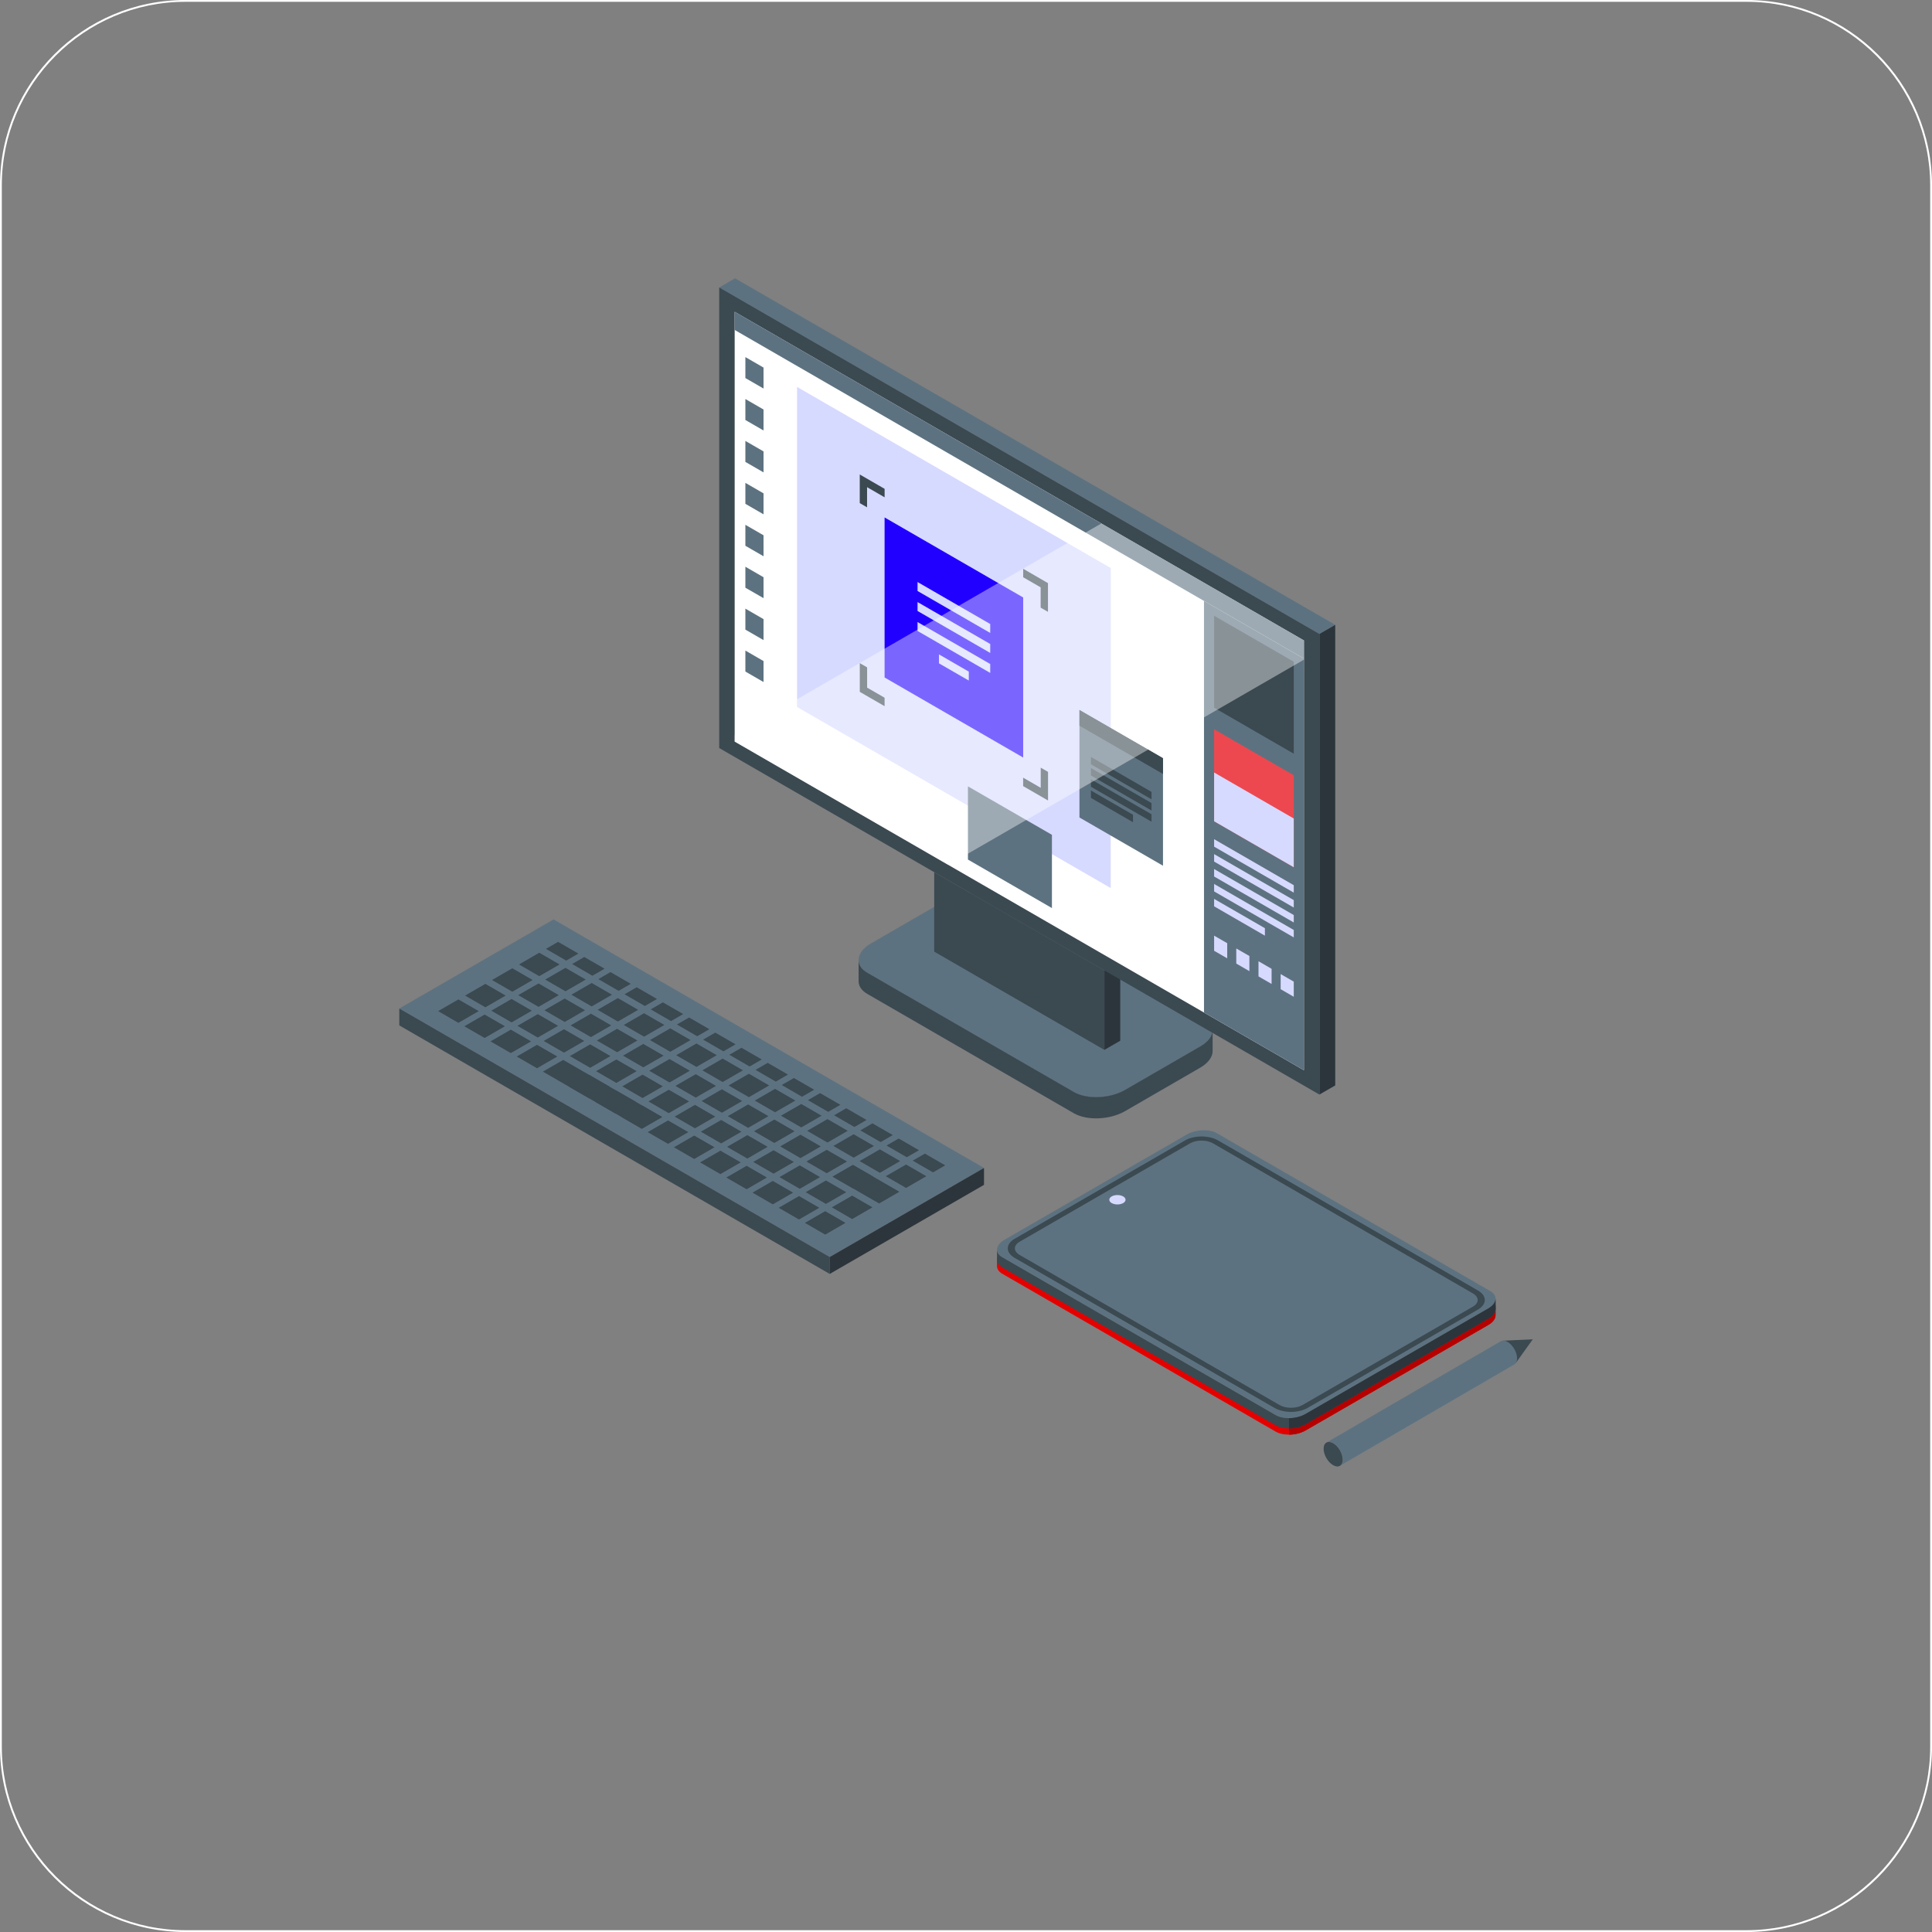<?xml version="1.0" encoding="UTF-8"?>
<svg id="Layer_2" data-name="Layer 2" xmlns="http://www.w3.org/2000/svg" viewBox="0 0 530.71 530.71">
  <rect x="0" y="0" width="530.71" height="530.71" fill="#808080" stroke="none"/>
  <defs>
    <style>
      .cls-1 {
        opacity: .4;
      }

      .cls-1, .cls-2, .cls-3, .cls-4, .cls-5, .cls-6, .cls-7, .cls-8, .cls-9, .cls-10 {
        stroke-width: 0px;
      }

      .cls-1, .cls-9 {
        fill: #fff;
      }

      .cls-11 {
        isolation: isolate;
      }

      .cls-2 {
        fill: #5d7280;
      }

      .cls-3 {
        fill: #2c353b;
      }

      .cls-4 {
        fill: #3b4951;
      }

      .cls-5 {
        fill: #20f;
      }

      .cls-6 {
        fill: #e50000;
      }

      .cls-7 {
        fill: #d7daff;
      }

      .cls-8 {
        fill: #b70000;
      }

      .cls-10 {
        fill: #ed484f;
      }
    </style>
  </defs>
  <g id="_ëÎÓÈ_1" data-name="ëÎÓÈ 1">
    <g>
      <path class="cls-9" d="M479.83.5c27.71,0,50.38,22.67,50.38,50.38v428.95c0,27.71-22.67,50.38-50.38,50.38H50.88c-27.71,0-50.38-22.67-50.38-50.38V50.88C.5,23.17,23.17.5,50.88.5h428.95M479.83,0H50.88C22.83,0,0,22.83,0,50.88v428.95c0,28.06,22.83,50.88,50.88,50.88h428.95c28.06,0,50.88-22.83,50.88-50.88V50.88c0-28.06-22.83-50.88-50.88-50.88h0Z"/>
      <g>
        <g>
          <g>
            <path class="cls-4" d="M331.68,285.95c-.52.55-1.22,1.07-2.03,1.54l-20.63,11.92c-4.15,2.38-10.42,2.64-14.01.58l-56.75-32.76c-.38-.23-.73-.46-1.02-.73.52-.55,1.22-1.07,2.03-1.54l20.66-11.93c4.12-2.38,10.39-2.64,13.98-.58l56.75,32.76c.38.23.73.46,1.02.73Z"/>
            <path class="cls-2" d="M333.1,282.9c0,1.02-.49,2.06-1.42,3.05-.52.55-1.22,1.07-2.03,1.54l-20.63,11.92c-4.15,2.38-10.42,2.64-14.01.58l-56.75-32.76c-.38-.23-.73-.46-1.02-.73-.93-.81-1.39-1.8-1.39-2.82,0-1.57,1.16-3.25,3.42-4.55l20.66-11.92c4.12-2.38,10.39-2.64,13.98-.58l56.75,32.76c1.63.96,2.44,2.21,2.44,3.51Z"/>
            <path class="cls-4" d="M333.1,282.9v5.83c0,1.6-1.19,3.28-3.45,4.58l-20.63,11.93c-4.15,2.38-10.42,2.64-14.01.58l-56.75-32.79c-1.62-.93-2.41-2.18-2.41-3.51v-5.83c0,1.02.46,2,1.39,2.82.29.26.64.49,1.02.73l56.75,32.76c3.6,2.06,9.86,1.8,14.01-.58l20.63-11.92c.81-.46,1.51-.99,2.03-1.54.93-.99,1.42-2.03,1.42-3.05Z"/>
          </g>
          <g>
            <polygon class="cls-2" points="366.78 171.64 201.91 76.45 197.56 78.97 362.43 174.15 366.78 171.64"/>
            <polygon class="cls-3" points="366.78 298.16 366.78 171.64 362.43 174.15 362.43 300.67 366.78 298.16"/>
            <polygon class="cls-3" points="307.73 285.88 307.73 264.05 303.37 266.57 303.37 288.4 307.73 285.88"/>
            <g>
              <polygon class="cls-4" points="362.43 300.67 197.56 205.48 197.56 78.96 362.43 174.15 362.43 300.67"/>
              <polygon class="cls-9" points="358.18 175.93 358.18 293.99 201.81 203.71 201.81 85.65 358.18 175.93"/>
              <polygon class="cls-4" points="303.37 266.58 256.62 239.58 256.62 261.41 303.37 288.4 303.37 266.58"/>
              <polygon class="cls-2" points="358.17 180.91 201.82 90.64 201.82 85.65 358.17 175.93 358.17 180.91"/>
              <g>
                <polygon class="cls-2" points="209.74 106.73 204.75 103.85 204.75 98.09 209.74 100.97 209.74 106.73"/>
                <polygon class="cls-2" points="209.74 118.25 204.75 115.37 204.75 109.61 209.74 112.49 209.74 118.25"/>
                <polygon class="cls-2" points="209.74 129.76 204.75 126.88 204.75 121.12 209.74 124 209.74 129.76"/>
                <polygon class="cls-2" points="209.74 141.28 204.75 138.4 204.75 132.64 209.74 135.52 209.74 141.28"/>
                <polygon class="cls-2" points="209.74 152.8 204.75 149.92 204.75 144.16 209.74 147.04 209.74 152.8"/>
                <polygon class="cls-2" points="209.74 164.31 204.75 161.44 204.75 155.68 209.74 158.56 209.74 164.31"/>
                <polygon class="cls-2" points="209.74 175.83 204.75 172.95 204.75 167.19 209.74 170.07 209.74 175.83"/>
                <polygon class="cls-2" points="209.74 187.35 204.75 184.47 204.75 178.71 209.74 181.59 209.74 187.35"/>
              </g>
              <polygon class="cls-7" points="305.11 243.95 218.94 194.2 218.94 106.28 305.11 156.03 305.11 243.95"/>
              <polygon class="cls-5" points="281.06 208.09 242.99 186.1 242.99 142.14 281.06 164.12 281.06 208.09"/>
              <polygon class="cls-2" points="330.73 278.14 358.17 293.98 358.17 180.91 330.73 165.06 330.73 278.14"/>
              <polygon class="cls-4" points="355.39 207.04 333.51 194.4 333.51 169.14 355.39 181.77 355.39 207.04"/>
              <polygon class="cls-10" points="355.39 238.23 333.51 225.6 333.51 200.33 355.39 212.96 355.39 238.23"/>
              <polygon class="cls-7" points="355.39 238.23 333.51 225.6 333.51 212.2 355.39 224.84 355.39 238.23"/>
              <polygon class="cls-2" points="296.52 224.56 319.47 237.81 319.47 208.28 296.52 195.03 296.52 224.56"/>
              <polygon class="cls-4" points="319.47 212.61 296.52 199.36 296.52 195.03 319.47 208.28 319.47 212.61"/>
              <g>
                <polygon class="cls-4" points="316.32 219.57 299.67 209.95 299.67 207.91 316.32 217.53 316.32 219.57"/>
                <polygon class="cls-4" points="316.32 222.65 299.67 213.03 299.67 210.98 316.32 220.6 316.32 222.65"/>
                <polygon class="cls-4" points="316.32 225.72 299.67 216.11 299.67 214.06 316.32 223.68 316.32 225.72"/>
                <polygon class="cls-4" points="311.23 225.86 299.67 219.18 299.67 217.14 311.23 223.81 311.23 225.86"/>
              </g>
              <g>
                <polygon class="cls-7" points="355.39 245.2 333.51 232.57 333.51 230.52 355.39 243.16 355.39 245.2"/>
                <polygon class="cls-7" points="355.39 249.3 333.51 236.67 333.51 234.62 355.39 247.26 355.39 249.3"/>
                <polygon class="cls-7" points="355.39 253.4 333.51 240.77 333.51 238.72 355.39 251.36 355.39 253.4"/>
                <polygon class="cls-7" points="355.39 257.5 333.51 244.87 333.51 242.82 355.39 255.46 355.39 257.5"/>
                <polygon class="cls-7" points="347.46 257.02 333.51 248.96 333.51 246.92 347.46 254.97 347.46 257.02"/>
              </g>
              <g>
                <polygon class="cls-7" points="337.11 263.25 333.51 261.17 333.51 257.02 337.11 259.09 337.11 263.25"/>
                <polygon class="cls-7" points="343.2 266.77 339.6 264.69 339.6 260.54 343.2 262.61 343.2 266.77"/>
                <polygon class="cls-7" points="349.3 270.29 345.7 268.21 345.7 264.05 349.3 266.13 349.3 270.29"/>
                <polygon class="cls-7" points="355.39 273.81 351.79 271.73 351.79 267.57 355.39 269.65 355.39 273.81"/>
              </g>
              <g>
                <polygon class="cls-7" points="272.01 173.87 252.04 162.34 252.04 159.88 272.01 171.41 272.01 173.87"/>
                <polygon class="cls-7" points="272.01 179.36 252.04 167.83 252.04 165.38 272.01 176.9 272.01 179.36"/>
                <polygon class="cls-7" points="272.01 184.85 252.04 173.32 252.04 170.87 272.01 182.4 272.01 184.85"/>
                <polygon class="cls-7" points="266.12 186.94 257.93 182.22 257.93 179.76 266.12 184.49 266.12 186.94"/>
              </g>
              <polygon class="cls-4" points="287.87 160.18 287.87 168.07 285.86 166.91 285.86 161.34 281.06 158.57 281.06 156.24 287.87 160.18"/>
              <polygon class="cls-4" points="236.17 130.34 243 134.28 243 136.61 238.18 133.82 238.18 139.36 236.17 138.2 236.17 130.34"/>
              <polygon class="cls-4" points="236.18 190.05 236.18 182.16 238.19 183.32 238.19 188.89 242.99 191.66 242.99 193.98 236.18 190.05"/>
              <polygon class="cls-4" points="287.89 219.89 281.05 215.94 281.05 213.62 285.88 216.41 285.88 210.87 287.89 212.03 287.89 219.89"/>
              <polygon class="cls-2" points="288.96 249.44 265.89 236.12 265.89 216.01 288.96 229.32 288.96 249.44"/>
              <polygon class="cls-1" points="358.18 175.93 358.18 181.21 260.51 237.6 201.81 203.71 201.81 201.97 302.52 143.8 358.18 175.93"/>
            </g>
          </g>
        </g>
        <g>
          <g>
            <polygon class="cls-2" points="227.92 345.3 109.68 277.03 152.06 252.56 270.3 320.83 227.92 345.3"/>
            <g>
              <g>
                <polygon class="cls-4" points="155.54 263.87 149.96 260.65 153.3 258.72 158.88 261.94 155.54 263.87"/>
                <polygon class="cls-4" points="162.73 268.03 157.16 264.81 160.5 262.88 166.08 266.1 162.73 268.03"/>
                <polygon class="cls-4" points="169.93 272.18 164.35 268.96 167.7 267.03 173.27 270.25 169.93 272.18"/>
                <polygon class="cls-4" points="177.13 276.34 171.55 273.12 174.89 271.19 180.47 274.41 177.13 276.34"/>
                <polygon class="cls-4" points="184.32 280.49 178.75 277.27 182.09 275.34 187.67 278.56 184.32 280.49"/>
                <polygon class="cls-4" points="191.52 284.65 185.94 281.43 189.29 279.5 194.86 282.72 191.52 284.65"/>
                <polygon class="cls-4" points="198.72 288.8 193.14 285.58 196.48 283.65 202.06 286.87 198.72 288.8"/>
                <polygon class="cls-4" points="205.91 292.96 200.34 289.74 203.68 287.81 209.26 291.03 205.91 292.96"/>
                <polygon class="cls-4" points="213.11 297.11 207.53 293.89 210.88 291.96 216.45 295.18 213.11 297.11"/>
                <polygon class="cls-4" points="220.31 301.27 214.73 298.05 218.07 296.12 223.65 299.34 220.31 301.27"/>
                <polygon class="cls-4" points="227.5 305.42 221.93 302.2 225.27 300.27 230.85 303.49 227.5 305.42"/>
                <polygon class="cls-4" points="234.7 309.58 229.12 306.36 232.47 304.43 238.04 307.65 234.7 309.58"/>
                <polygon class="cls-4" points="241.9 313.73 236.32 310.51 239.66 308.58 245.24 311.8 241.9 313.73"/>
                <polygon class="cls-4" points="249.09 317.89 243.52 314.67 246.86 312.74 252.44 315.96 249.09 317.89"/>
                <polygon class="cls-4" points="256.29 322.05 250.71 318.82 254.06 316.89 259.64 320.11 256.29 322.05"/>
              </g>
              <g>
                <polygon class="cls-4" points="148.13 268.15 142.56 264.93 148.13 261.71 153.71 264.93 148.13 268.15"/>
                <polygon class="cls-4" points="155.33 272.3 149.75 269.08 155.33 265.86 160.91 269.08 155.33 272.3"/>
                <polygon class="cls-4" points="162.53 276.46 156.95 273.24 162.53 270.02 168.1 273.24 162.53 276.46"/>
                <polygon class="cls-4" points="169.72 280.61 164.15 277.39 169.72 274.17 175.3 277.39 169.72 280.61"/>
                <polygon class="cls-4" points="176.92 284.77 171.34 281.55 176.92 278.33 182.5 281.55 176.92 284.77"/>
                <polygon class="cls-4" points="184.12 288.92 178.54 285.7 184.12 282.48 189.69 285.7 184.12 288.92"/>
                <polygon class="cls-4" points="191.31 293.08 185.74 289.86 191.31 286.64 196.89 289.86 191.31 293.08"/>
                <polygon class="cls-4" points="198.51 297.23 192.93 294.01 198.51 290.79 204.09 294.01 198.51 297.23"/>
                <polygon class="cls-4" points="205.71 301.39 200.13 298.17 205.71 294.95 211.28 298.17 205.71 301.39"/>
                <polygon class="cls-4" points="212.9 305.54 207.33 302.32 212.9 299.1 218.48 302.32 212.9 305.54"/>
                <polygon class="cls-4" points="220.1 309.7 214.52 306.48 220.1 303.26 225.68 306.48 220.1 309.7"/>
                <polygon class="cls-4" points="227.3 313.85 221.72 310.63 227.3 307.41 232.87 310.63 227.3 313.85"/>
                <polygon class="cls-4" points="234.49 318.01 228.92 314.79 234.49 311.57 240.07 314.79 234.49 318.01"/>
                <polygon class="cls-4" points="241.69 322.16 236.11 318.94 241.69 315.72 247.27 318.94 241.69 322.16"/>
                <polygon class="cls-4" points="248.89 326.32 243.31 323.1 248.89 319.88 254.46 323.1 248.89 326.32"/>
              </g>
              <g>
                <polygon class="cls-4" points="140.73 272.42 135.15 269.2 140.73 265.98 146.31 269.2 140.73 272.42"/>
                <polygon class="cls-4" points="147.93 276.58 142.35 273.36 147.93 270.14 153.5 273.36 147.93 276.58"/>
                <polygon class="cls-4" points="155.12 280.73 149.55 277.51 155.12 274.29 160.7 277.51 155.12 280.73"/>
                <polygon class="cls-4" points="162.32 284.89 156.74 281.67 162.32 278.45 167.9 281.67 162.32 284.89"/>
                <polygon class="cls-4" points="169.52 289.04 163.94 285.82 169.52 282.6 175.09 285.82 169.52 289.04"/>
                <polygon class="cls-4" points="176.71 293.2 171.14 289.98 176.71 286.76 182.29 289.98 176.71 293.2"/>
                <polygon class="cls-4" points="183.91 297.35 178.33 294.13 183.91 290.91 189.49 294.13 183.91 297.35"/>
                <polygon class="cls-4" points="191.11 301.51 185.53 298.29 191.11 295.07 196.68 298.29 191.11 301.51"/>
                <polygon class="cls-4" points="198.3 305.66 192.73 302.44 198.3 299.22 203.88 302.44 198.3 305.66"/>
                <polygon class="cls-4" points="205.5 309.82 199.92 306.6 205.5 303.38 211.08 306.6 205.5 309.82"/>
                <polygon class="cls-4" points="212.7 313.97 207.12 310.75 212.7 307.53 218.27 310.75 212.7 313.97"/>
                <polygon class="cls-4" points="219.89 318.13 214.32 314.91 219.89 311.69 225.47 314.91 219.89 318.13"/>
                <polygon class="cls-4" points="227.09 322.28 221.51 319.06 227.09 315.84 232.67 319.06 227.09 322.28"/>
                <polygon class="cls-4" points="234.29 326.44 228.71 323.22 234.29 320 239.86 323.22 234.29 326.44"/>
                <polygon class="cls-4" points="241.48 330.59 228.71 323.22 234.29 320 247.06 327.37 241.48 330.59"/>
              </g>
              <g>
                <polygon class="cls-4" points="133.33 276.7 127.75 273.48 133.33 270.26 138.9 273.48 133.33 276.7"/>
                <polygon class="cls-4" points="140.52 280.85 134.95 277.63 140.52 274.41 146.1 277.63 140.52 280.85"/>
                <polygon class="cls-4" points="147.72 285.01 142.14 281.79 147.72 278.57 153.3 281.79 147.72 285.01"/>
                <polygon class="cls-4" points="154.92 289.16 149.34 285.94 154.92 282.72 160.49 285.94 154.92 289.16"/>
                <polygon class="cls-4" points="162.11 293.32 156.54 290.1 162.11 286.88 167.69 290.1 162.11 293.32"/>
                <polygon class="cls-4" points="169.31 297.47 163.73 294.25 169.31 291.03 174.89 294.25 169.31 297.47"/>
                <polygon class="cls-4" points="176.51 301.63 170.93 298.41 176.51 295.19 182.08 298.41 176.51 301.63"/>
                <polygon class="cls-4" points="183.7 305.78 178.13 302.56 183.7 299.34 189.28 302.56 183.7 305.78"/>
                <polygon class="cls-4" points="190.9 309.94 185.32 306.72 190.9 303.5 196.48 306.72 190.9 309.94"/>
                <polygon class="cls-4" points="198.1 314.09 192.52 310.87 198.1 307.65 203.67 310.87 198.1 314.09"/>
                <polygon class="cls-4" points="205.29 318.25 199.72 315.03 205.29 311.81 210.87 315.03 205.29 318.25"/>
                <polygon class="cls-4" points="212.49 322.4 206.91 319.18 212.49 315.96 218.07 319.18 212.49 322.4"/>
                <polygon class="cls-4" points="219.69 326.56 214.11 323.34 219.69 320.12 225.26 323.34 219.69 326.56"/>
                <polygon class="cls-4" points="226.88 330.71 221.31 327.49 226.88 324.27 232.46 327.49 226.88 330.71"/>
                <polygon class="cls-4" points="234.08 334.87 228.5 331.65 234.08 328.43 239.66 331.65 234.08 334.87"/>
              </g>
              <g>
                <polygon class="cls-4" points="125.92 280.97 120.35 277.75 125.92 274.53 131.5 277.75 125.92 280.97"/>
                <polygon class="cls-4" points="133.12 285.13 127.54 281.91 133.12 278.69 138.7 281.91 133.12 285.13"/>
                <polygon class="cls-4" points="140.32 289.28 134.74 286.06 140.32 282.84 145.89 286.06 140.32 289.28"/>
                <polygon class="cls-4" points="147.51 293.44 141.94 290.22 147.51 287 153.09 290.22 147.51 293.44"/>
                <polygon class="cls-4" points="176.3 310.06 149.13 294.37 154.71 291.15 181.88 306.84 176.3 310.06"/>
                <polygon class="cls-4" points="161.91 301.75 156.33 298.53 161.91 295.31 167.48 298.53 161.91 301.75"/>
                <polygon class="cls-4" points="169.1 305.9 163.53 302.68 169.1 299.46 174.68 302.68 169.1 305.9"/>
                <polygon class="cls-4" points="176.3 310.06 170.72 306.84 176.3 303.62 181.88 306.84 176.3 310.06"/>
                <polygon class="cls-4" points="183.5 314.21 177.92 310.99 183.5 307.77 189.07 310.99 183.5 314.21"/>
                <polygon class="cls-4" points="190.69 318.37 185.12 315.15 190.69 311.93 196.27 315.15 190.69 318.37"/>
                <polygon class="cls-4" points="197.89 322.52 192.31 319.3 197.89 316.08 203.47 319.3 197.89 322.52"/>
                <polygon class="cls-4" points="205.09 326.68 199.51 323.46 205.09 320.24 210.66 323.46 205.09 326.68"/>
                <polygon class="cls-4" points="212.28 330.83 206.71 327.61 212.28 324.39 217.86 327.61 212.28 330.83"/>
                <polygon class="cls-4" points="219.48 334.99 213.9 331.77 219.48 328.55 225.06 331.77 219.48 334.99"/>
                <polygon class="cls-4" points="226.68 339.14 221.1 335.92 226.68 332.7 232.25 335.92 226.68 339.14"/>
              </g>
            </g>
          </g>
          <polygon class="cls-4" points="227.92 349.94 109.68 281.67 109.68 277.03 227.92 345.3 227.92 349.94"/>
          <polygon class="cls-3" points="270.3 325.47 227.92 349.94 227.92 345.3 270.3 320.83 270.3 325.47"/>
        </g>
        <g>
          <g>
            <path class="cls-6" d="M410.82,358.46v2.83c0,.93-.67,1.92-2.02,2.69l-50.13,28.94c-1.31.77-2.99,1.17-4.59,1.17-1.38,0-2.67-.27-3.65-.83l-75.12-43.37c-.96-.56-1.44-1.3-1.44-2.08v-2.83c0,.5.19.96.56,1.38.22.26.51.5.88.7l75.12,43.37c.98.56,2.27.83,3.65.83,1.6,0,3.28-.4,4.59-1.17l50.13-28.94c.66-.37,1.14-.8,1.47-1.23.37-.48.54-.98.54-1.45Z"/>
            <path class="cls-8" d="M410.82,358.46v2.83c0,.93-.67,1.92-2.02,2.69l-50.13,28.94c-1.31.77-2.99,1.17-4.59,1.17v-2.83c1.6,0,3.28-.4,4.59-1.17l50.13-28.94c.66-.37,1.14-.8,1.47-1.23.37-.48.54-.98.54-1.45Z"/>
          </g>
          <g>
            <path class="cls-2" d="M410.82,356.75c0,.48-.18.98-.54,1.45-.34.43-.81.86-1.47,1.23l-50.13,28.94c-2.43,1.41-6.12,1.55-8.24.34l-75.12-43.37c-.37-.21-.65-.45-.88-.7-.37-.42-.56-.88-.56-1.38,0-.93.69-1.92,2.03-2.69l50.11-28.94c2.45-1.41,6.14-1.57,8.25-.34l75.12,43.37c.96.54,1.42,1.3,1.42,2.08Z"/>
            <path class="cls-4" d="M350.12,386.76l-71.42-41.24c-2.49-1.44-2.49-3.78,0-5.22l46.84-27.04c2.49-1.44,6.55-1.44,9.04,0l71.42,41.24c2.49,1.44,2.49,3.78,0,5.22l-46.84,27.04c-2.49,1.44-6.55,1.44-9.04,0ZM333.19,314.06c-1.73-1-4.54-1-6.27,0l-46.84,27.04c-1.73,1-1.73,2.62,0,3.62l71.42,41.24c1.73,1,4.54,1,6.27,0l46.84-27.04c1.73-1,1.73-2.62,0-3.62l-71.42-41.24Z"/>
            <path class="cls-7" d="M308.53,330.48c-.87.5-2.29.5-3.16,0-.87-.5-.87-1.32,0-1.83.87-.5,2.29-.5,3.16,0,.87.5.87,1.32,0,1.83Z"/>
          </g>
          <g>
            <path class="cls-4" d="M410.82,356.75v2.83c0,.93-.67,1.92-2.02,2.69l-50.13,28.94c-1.31.77-2.99,1.17-4.59,1.17-1.38,0-2.67-.27-3.65-.83l-75.12-43.37c-.96-.56-1.44-1.3-1.44-2.08v-2.83c0,.5.19.96.56,1.38.22.26.51.5.88.7l75.12,43.37c.98.56,2.27.83,3.65.83,1.6,0,3.28-.4,4.59-1.17l50.13-28.94c.66-.37,1.14-.8,1.47-1.23.37-.48.54-.98.54-1.45Z"/>
            <path class="cls-3" d="M410.82,356.75v2.83c0,.93-.67,1.92-2.02,2.69l-50.13,28.94c-1.31.77-2.99,1.17-4.59,1.17v-2.83c1.6,0,3.28-.4,4.59-1.17l50.13-28.94c.66-.37,1.14-.8,1.47-1.23.37-.48.54-.98.54-1.45Z"/>
          </g>
          <g>
            <polygon class="cls-4" points="412.85 368.28 421.04 367.91 416.4 374.39 412.85 368.28"/>
            <g class="cls-11">
              <path class="cls-2" d="M416.73,373.13c0,.83-.29,1.41-.77,1.69l-47.89,27.82c.47-.27.76-.85.76-1.68.01-1.67-1.16-3.68-2.6-4.5-.73-.43-1.4-.47-1.87-.19l47.89-27.84c.48-.28,1.15-.24,1.87.19,1.45.83,2.61,2.84,2.61,4.5Z"/>
              <path class="cls-4" d="M366.22,396.46c1.45.83,2.61,2.85,2.6,4.51,0,1.66-1.17,2.34-2.62,1.5-1.45-.83-2.62-2.86-2.61-4.52,0-1.66,1.18-2.32,2.63-1.49Z"/>
            </g>
          </g>
        </g>
      </g>
    </g>
  </g>
</svg>